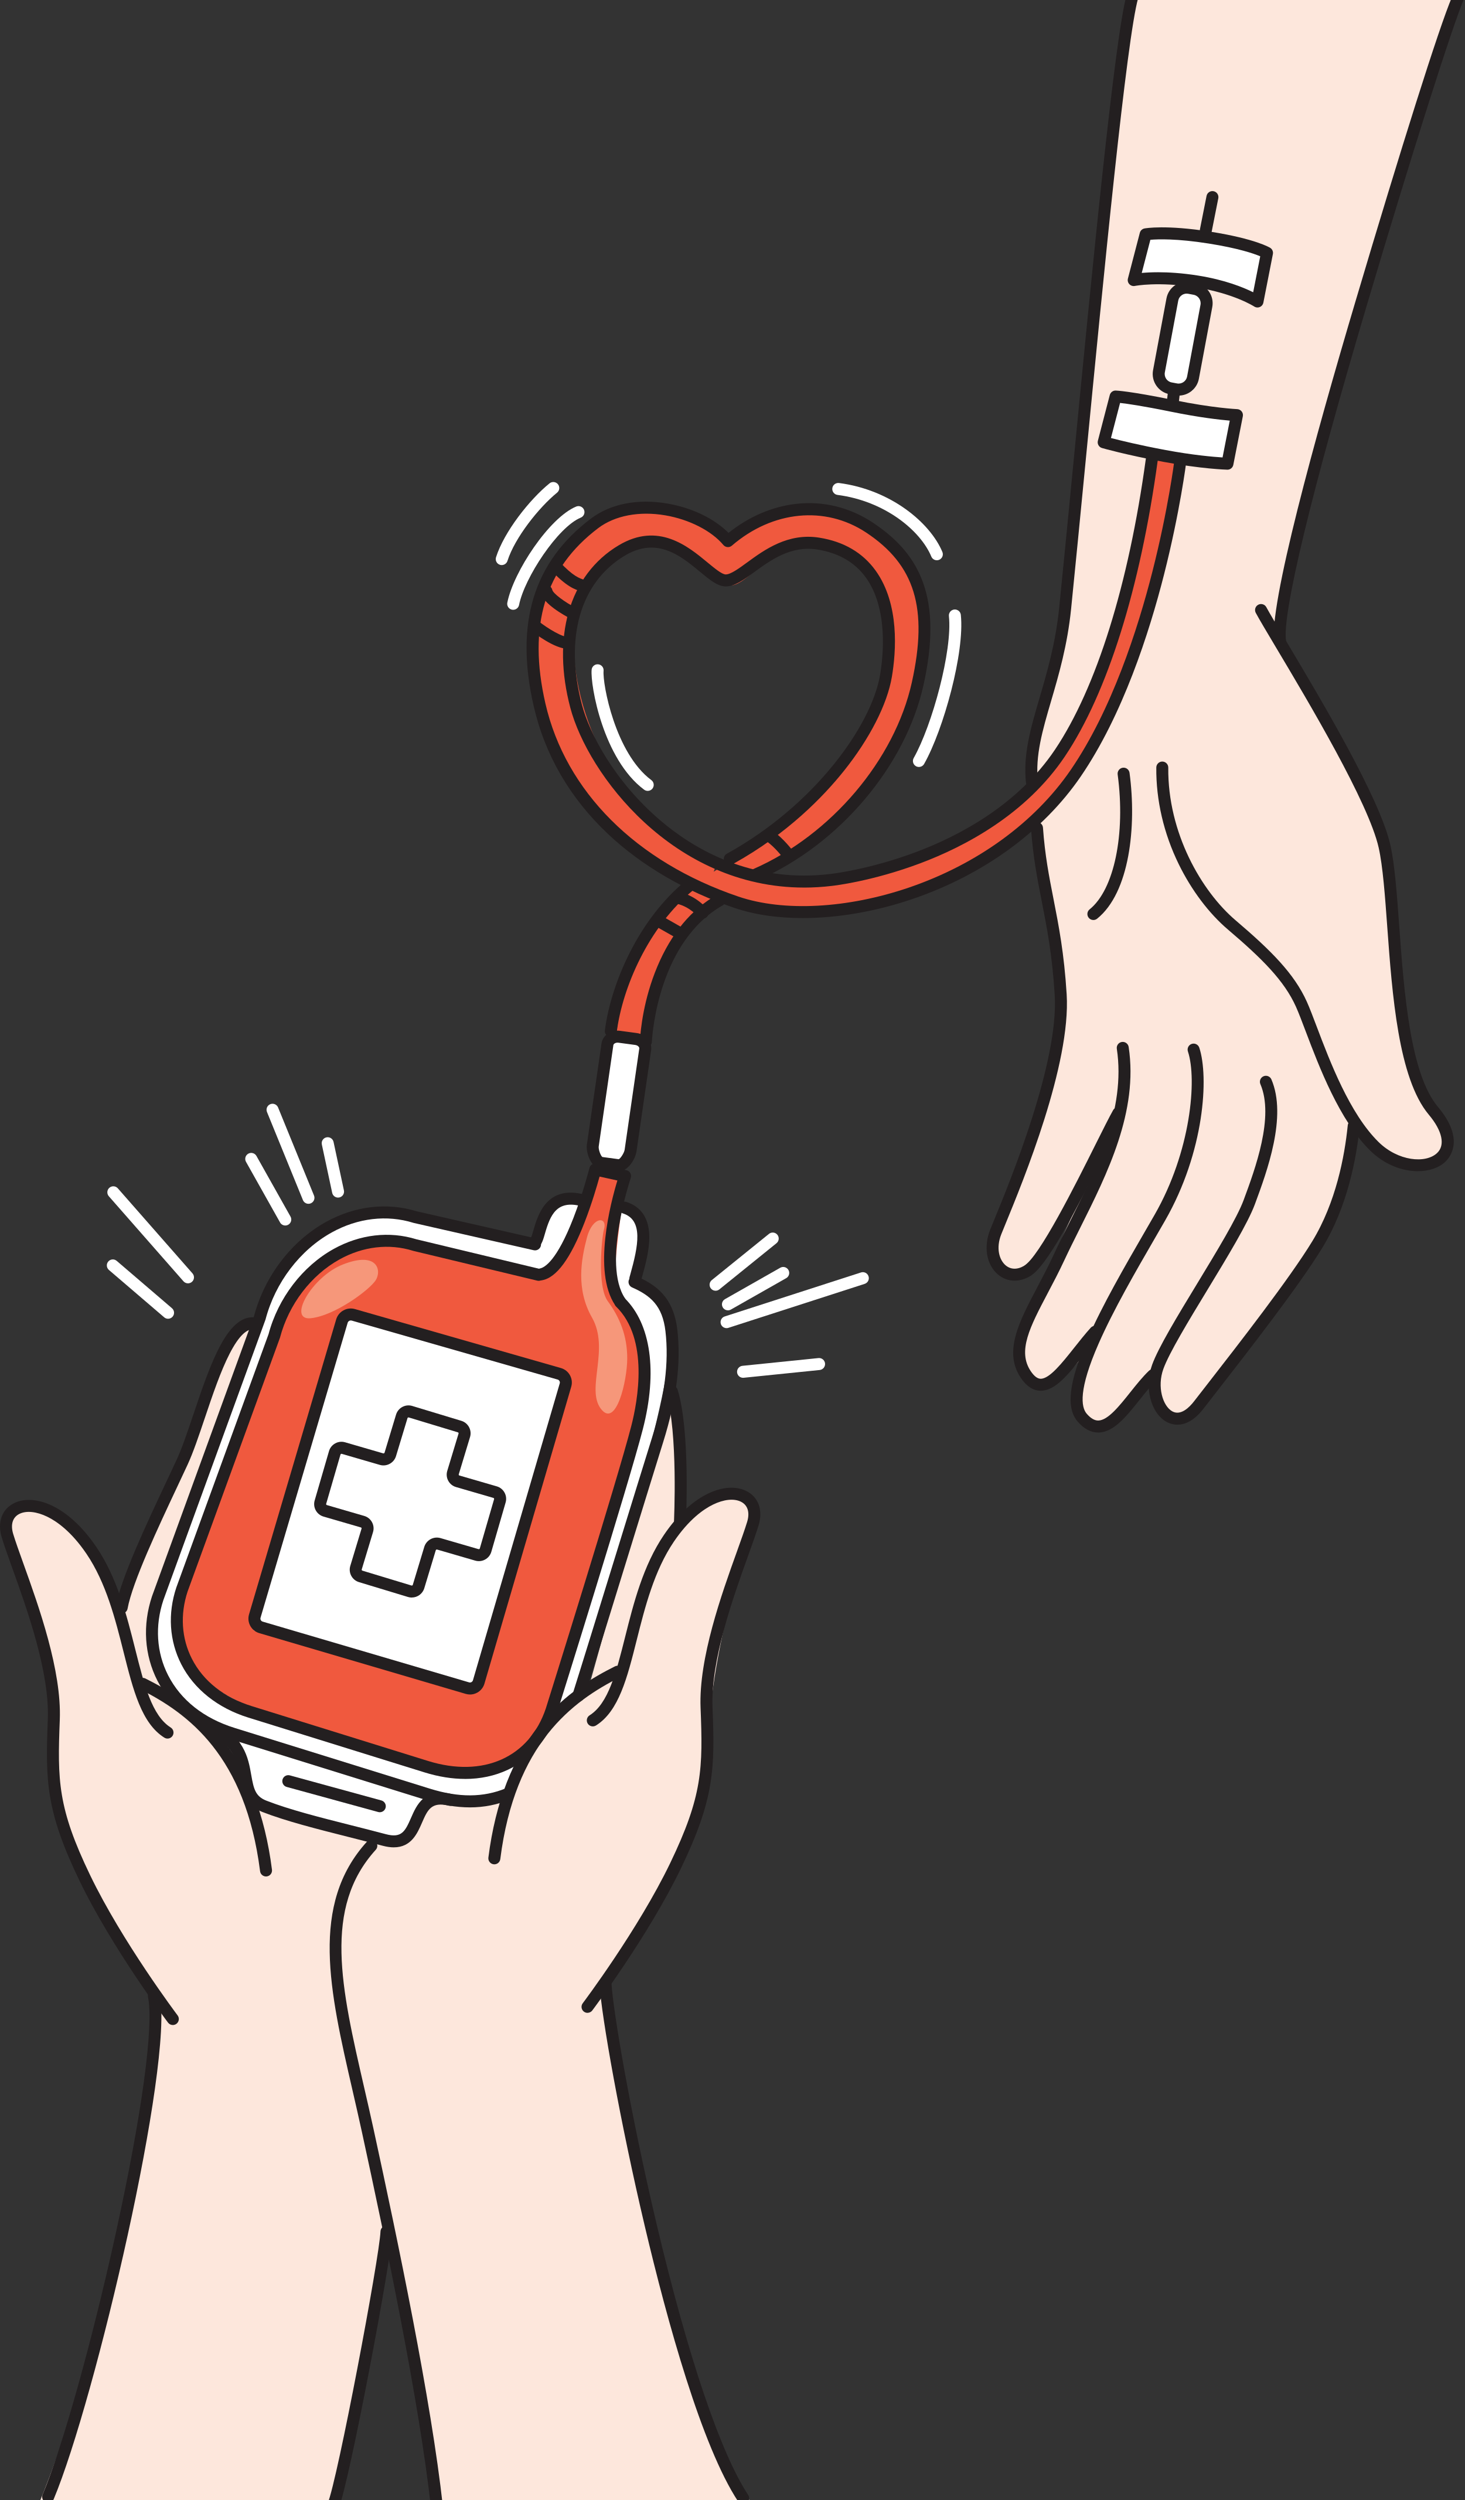 <svg width="293" height="500" viewBox="0 0 293 500" fill="none" xmlns="http://www.w3.org/2000/svg">
<rect x="0" y="0" width="293" height="500" fill="#333333" stroke="none"/>
<g clip-path="url(#clip0_1_268)">
<path d="M39.069 297.675C43.896 283.603 52.923 258.608 56.91 253.146C60.897 247.687 71.183 239.912 84.409 243.064C97.636 246.215 106.453 248.525 106.453 248.525L111.281 240.753C111.281 240.753 120.938 239.284 126.394 243.483C131.853 247.685 126.813 256.717 126.813 256.717C126.813 256.717 132.69 256.717 133.95 266.59C135.209 276.46 120.305 323.093 120.305 323.093L114.427 340.944C114.427 340.944 100.992 356.489 100.573 360.478L87.559 359.428C87.559 359.428 83.368 366.814 81.219 368.096C79.067 369.378 61.674 363.712 57.77 362.891C53.868 362.072 49.462 358.347 48.682 353.756C47.903 349.163 45.596 346.359 44.1 345.758C42.607 345.154 32.461 337.879 30.877 332.287C29.295 326.699 34.238 311.75 39.069 297.675Z" fill="white"/>
<path d="M7.654 501.046C20.706 469.299 32.039 416.647 31.238 400.648C31.238 400.648 11.784 366.836 11.343 359.271C10.9 351.708 12.327 337.697 9.72 328.833C7.114 319.972 -0.806 307.096 2.259 302.382C5.32 297.667 19.915 307.788 24.839 321.256C24.839 321.256 29.361 303.708 31.474 300.978C36.52 294.461 44.764 258.181 51.173 264.618C51.173 264.618 53.876 257.309 49.049 269.473C44.221 281.64 28.077 326.591 31.213 334.046C34.348 341.499 48.015 347.865 48.015 347.865C48.015 347.865 48.572 359.814 50.903 361.093C53.231 362.372 81.585 368.573 81.585 368.573C81.585 368.573 83.795 358.876 88.545 359.061C93.293 359.246 100.928 361.162 103.518 355.146C106.108 349.13 112.829 340.015 117.532 338.223L134.142 278.759C134.142 278.759 137.198 299.925 136.688 303.432C136.176 306.936 145.04 295.858 149.647 299.878C154.257 303.898 148.562 309.147 145.423 322.742C142.287 336.335 141.995 342.488 140.965 352.905C139.931 363.321 129.813 381.498 120.946 397.649C120.946 397.649 135.975 487.636 150.297 500.376L87.545 501.286L77.085 447.14L67.08 501.509C67.08 501.509 22.062 500.456 7.645 501.035L7.654 501.046Z" fill="#FDE7DC"/>
<path d="M225.548 -0.571C225.548 -0.571 216.097 105.57 212.228 122.537C208.362 139.504 205.722 152.321 206.353 158.731C208.045 175.982 212.997 191.678 211.355 206.74C209.17 226.803 194.651 250.422 201.085 254.009C207.522 257.596 223.586 224.49 223.586 224.49C223.586 224.49 200.785 267.486 205.05 274.822C209.316 282.159 217.998 269.416 217.998 269.416C217.998 269.416 211.801 284.141 217.805 285.693C223.809 287.243 229.659 276.871 229.659 276.871C229.659 276.871 233.296 284.53 237.168 283.173C241.039 281.82 258.274 258.567 261.956 252.755C265.634 246.94 270.864 225.628 270.864 225.628C270.864 225.628 276.477 233.767 282.674 232.99C288.871 232.218 291.386 226.596 287.904 223.111C284.418 219.623 280.351 207.029 280.351 201.992C280.351 196.955 278.221 165.282 270.448 153.071C262.675 140.86 255.618 126.024 255.618 126.024C255.618 126.024 264.152 86.549 269.067 69.221C273.98 51.893 290.386 -0.568 290.386 -0.568H225.548V-0.571Z" fill="#FDE7DC"/>
<path d="M58.043 259.926C51.38 272.815 33.313 320.644 35.503 327.501C37.691 334.358 42.026 340.129 64.747 346.299C87.468 352.472 95.137 359.45 105.478 348.568C115.819 337.683 120.991 305.748 120.991 305.748C120.991 305.748 130.566 278.327 129.552 272.6C128.538 266.874 123.509 261.112 123.074 256.157C122.641 251.203 125.336 235.228 125.336 235.228L119.883 233.737C119.883 233.737 113.973 250.014 110.396 253.565C106.817 257.117 98.881 252.868 98.881 252.868C98.881 252.868 67.949 240.765 58.046 259.926H58.043Z" fill="#F0593E"/>
<path d="M123.365 206.139C123.875 200.192 128.969 181.664 138.823 176.564C148.676 171.466 165.493 158.036 170.59 149.878C175.688 141.72 179.934 131.012 176.875 121.492C173.82 111.974 164.983 104.665 154.961 110.273L155.085 102.214C155.085 102.214 169.058 98.17 176.911 107.53C184.764 116.89 187.076 121.974 182.455 138.153C177.837 154.331 168.331 165.56 155.278 172.74C142.226 179.919 135.8 182.467 133.127 192.185C130.455 201.904 129.088 206.979 129.088 206.979C129.088 206.979 122.858 212.083 123.368 206.133L123.365 206.139Z" fill="#F0593E"/>
<path d="M155.914 109.363C153.043 111.724 147.904 118.2 145.465 116.896C143.03 115.589 138.924 107.698 132.57 108.575C126.213 109.452 115.712 110.891 114.773 126.476C113.833 142.059 124.025 165.624 143.443 172.373L141.296 178.375C141.296 178.375 120.289 168.814 113.679 154.568C110.502 147.722 104.682 134.182 107.369 122.33C110.052 110.48 122.728 98.412 132.272 101.299C141.82 104.189 145.994 108.156 145.994 108.156C145.994 108.156 151.808 102.827 155.931 102.647C155.931 102.647 158.788 107.003 155.92 109.361L155.914 109.363Z" fill="#F0593E"/>
<path d="M142.299 177.658C147.319 179.552 158.741 184.355 172.711 181.276C186.678 178.196 208.567 171.182 218.696 149.2C228.825 127.221 236.788 90.591 236.788 90.591L230.123 88.812C230.123 88.812 227.971 112.054 225.51 118.87C223.053 125.685 215.74 147.538 203.439 159.897C191.134 172.257 174.838 174.791 165.166 176.148C155.495 177.501 148.499 174.728 148.499 174.728L142.302 177.664L142.299 177.658Z" fill="#F0593E"/>
<path d="M69.129 262.308L50.762 326.07L95.37 337.509L113.737 275.059L69.129 262.305V262.308Z" fill="white"/>
<path d="M68.578 252.881C62.334 255.333 57.36 264.18 62.202 263.628C67.046 263.077 73.879 257.971 75.13 256.052C76.378 254.136 75.546 250.147 68.578 252.881Z" fill="#F6977A"/>
<path d="M117.387 247.5C116.249 251.845 115.136 257.778 118.398 263.502C121.994 269.815 117.142 277.701 120.162 281.729C123.182 285.757 125.447 276.19 125.447 271.657C125.447 267.125 123.956 263.505 121.556 260.224C119.324 257.177 120.407 247.155 120.782 245.917C121.592 243.224 118.528 243.152 117.39 247.497L117.387 247.5Z" fill="#F6977A"/>
<path d="M119.338 231.175C119.991 225.948 121.551 207.986 121.551 207.986C121.551 207.986 125.996 206.657 128.145 208.639C130.294 210.622 125.279 232.948 125.279 232.948C125.279 232.948 118.875 234.889 119.338 231.178V231.175Z" fill="white"/>
<path d="M235.439 57.55L231.764 76.957L238.548 78.22L241.658 58.105L235.437 57.553L235.439 57.55Z" fill="white"/>
<path d="M229.529 46.222C229.358 45.839 227.371 54.851 227.371 54.851C227.371 54.851 244.703 55.157 251.658 60.23L253.146 49.949C253.146 49.949 249.062 48.033 242.799 46.779C238.963 46.009 234.037 45.044 229.529 46.222Z" fill="white"/>
<path d="M223.541 79.789L221.006 88.796C221.006 88.796 226.748 89.998 233.113 90.762C237.092 91.236 243.548 92.929 245.009 92.703C246.466 92.477 248.436 85.286 246.268 83.265C244.096 81.244 223.544 79.786 223.544 79.786L223.541 79.789Z" fill="white"/>
<path d="M206.387 157.617C205.783 157.617 205.263 157.165 205.196 156.559C204.59 150.901 206.136 145.624 207.927 139.512C209.423 134.406 211.118 128.619 211.84 121.522C212.672 113.328 213.661 103.144 214.706 92.361C218.381 54.484 222.955 7.347 225.333 -1.056C225.51 -1.685 226.171 -2.051 226.81 -1.878C227.447 -1.701 227.821 -1.051 227.642 -0.422C225.322 7.78 220.759 54.804 217.092 92.587C216.045 103.373 215.055 113.557 214.223 121.759C213.482 129.068 211.752 134.968 210.228 140.171C208.506 146.043 207.021 151.116 207.577 156.313C207.646 156.961 207.169 157.543 206.511 157.612C206.469 157.617 206.425 157.617 206.384 157.617H206.387Z" fill="#231F20"/>
<path d="M256.03 129.611C255.454 129.611 254.947 129.195 254.851 128.611C253.647 121.39 263.046 87.379 271.141 60.12C280.19 29.649 287.825 5.409 290.388 -0.571C290.647 -1.18 291.479 -2.181 292.088 -1.922C292.697 -1.66 293.193 -1.18 292.931 -0.571C290.446 5.23 282.317 30.906 273.439 60.804C262.263 98.44 256.347 123.011 257.215 128.216C257.325 128.87 256.882 129.487 256.231 129.595C256.165 129.606 256.099 129.611 256.033 129.611H256.03Z" fill="#231F20"/>
<path d="M283.566 234.227C280.494 234.227 276.942 232.959 274.041 230.111C267.885 224.065 263.821 213.337 261.132 206.241C260.382 204.258 259.732 202.546 259.189 201.333C256.847 196.117 252.422 191.716 245.569 185.883C241.78 182.657 238.294 178.028 235.757 172.847C232.748 166.707 231.194 160.013 231.26 153.493C231.268 152.834 231.803 152.304 232.458 152.304C232.461 152.304 232.467 152.304 232.469 152.304C233.131 152.31 233.663 152.853 233.654 153.515C233.522 166.578 240.32 178.265 247.12 184.055C254.232 190.112 258.845 194.719 261.374 200.349C261.947 201.628 262.609 203.37 263.372 205.389C265.987 212.29 269.938 222.722 275.719 228.399C279.626 232.237 285.107 232.736 287.394 230.618C289.094 229.044 288.479 226.166 285.754 222.918C279.665 215.667 278.439 198.857 277.452 185.353C276.997 179.119 276.568 173.233 275.735 169.525C273.718 160.537 261.666 140.325 255.191 129.468C253.323 126.333 251.848 123.86 251.154 122.567C250.843 121.982 251.06 121.257 251.645 120.943C252.229 120.631 252.953 120.849 253.268 121.434C253.934 122.677 255.398 125.131 257.249 128.238C264.251 139.98 275.972 159.635 278.075 168.998C278.946 172.88 279.362 178.579 279.844 185.177C280.805 198.339 282.001 214.716 287.592 221.374C292.996 227.812 290.055 231.423 289.025 232.377C287.735 233.571 285.776 234.227 283.569 234.227H283.566Z" fill="#231F20"/>
<path d="M235.488 284.924C234.526 284.924 233.766 284.612 233.311 284.362C230.14 282.616 228.814 277.392 230.421 272.95C231.663 269.504 235.441 263.281 239.442 256.695C243.36 250.243 247.411 243.574 248.736 239.981C251.034 233.764 254.884 223.356 252.078 216.817C251.817 216.207 252.098 215.504 252.707 215.242C253.316 214.98 254.018 215.264 254.28 215.871C257.46 223.29 253.407 234.26 250.985 240.814C249.579 244.621 245.468 251.393 241.492 257.941C237.728 264.136 233.84 270.543 232.675 273.763C231.38 277.35 232.553 281.207 234.466 282.261C236.169 283.198 237.91 281.411 238.797 280.265C239.549 279.291 240.448 278.139 241.454 276.846C247.623 268.919 257.95 255.655 262.48 248.203C267.173 240.478 268.917 231.349 269.551 225.052C269.617 224.393 270.204 223.913 270.862 223.979C271.521 224.046 272 224.636 271.934 225.292C271.273 231.834 269.454 241.338 264.525 249.446C259.926 257.017 249.543 270.35 243.341 278.315C242.338 279.606 241.44 280.755 240.69 281.729C238.742 284.248 236.899 284.921 235.488 284.921V284.924Z" fill="#231F20"/>
<path d="M219.622 286.49C218.164 286.49 216.789 285.754 215.533 284.304C213.144 281.546 213.775 276.294 217.517 267.775C220.534 260.902 224.981 253.218 228.905 246.435C229.608 245.22 230.288 244.045 230.93 242.926C238.161 230.318 239.442 215.871 237.585 210.288C237.375 209.659 237.714 208.981 238.342 208.771C238.971 208.562 239.649 208.901 239.858 209.53C241.778 215.308 240.93 230.298 233.008 244.117C232.366 245.239 231.683 246.416 230.977 247.635C227.084 254.362 222.672 261.985 219.71 268.737C215.682 277.913 216.2 281.411 217.343 282.732C218.148 283.661 218.914 284.102 219.661 284.091C221.587 284.053 223.854 281.202 226.05 278.448C227.255 276.934 228.503 275.371 229.79 274.141C230.269 273.683 231.027 273.7 231.484 274.18C231.942 274.659 231.925 275.418 231.446 275.875C230.275 276.995 229.081 278.494 227.927 279.945C225.271 283.278 222.76 286.429 219.713 286.493C219.683 286.493 219.655 286.493 219.625 286.493L219.622 286.49Z" fill="#231F20"/>
<path d="M208.155 278.133C208.105 278.133 208.058 278.133 208.006 278.133C206.576 278.078 205.286 277.221 204.179 275.583C200.646 270.364 203.793 264.389 207.438 257.472C208.507 255.443 209.615 253.342 210.665 251.081C211.646 248.975 212.718 246.83 213.856 244.561C219.171 233.938 225.197 221.901 223.365 209.748C223.265 209.091 223.715 208.482 224.37 208.383C225.026 208.284 225.635 208.736 225.734 209.389C227.682 222.292 221.474 234.693 215.999 245.633C214.87 247.889 213.806 250.02 212.839 252.093C211.761 254.406 210.643 256.532 209.557 258.589C206.005 265.335 203.437 270.207 206.162 274.238C206.818 275.208 207.469 275.713 208.094 275.737C208.113 275.737 208.13 275.737 208.149 275.737C209.921 275.737 212.415 272.592 214.826 269.551C215.889 268.211 216.986 266.824 218.135 265.545C218.578 265.051 219.336 265.013 219.827 265.454C220.32 265.898 220.361 266.653 219.918 267.147C218.818 268.371 217.741 269.727 216.702 271.039C213.688 274.841 211.078 278.133 208.149 278.133H208.155Z" fill="#231F20"/>
<path d="M202.912 256.118C201.689 256.118 200.526 255.694 199.545 254.847C197.294 252.906 196.685 249.331 198.03 245.948C198.234 245.432 198.52 244.737 198.87 243.885C202.061 236.116 211.774 212.466 210.942 198.99C210.446 190.936 209.379 185.508 208.349 180.256C207.451 175.676 206.602 171.353 206.202 165.685C206.155 165.023 206.654 164.449 207.313 164.405C207.971 164.356 208.547 164.857 208.594 165.516C208.983 171.036 209.817 175.29 210.702 179.795C211.746 185.124 212.826 190.633 213.333 198.844C214.199 212.871 204.673 236.066 201.085 244.801C200.741 245.642 200.457 246.328 200.256 246.838C199.14 249.65 199.879 251.977 201.107 253.036C202.124 253.913 203.439 253.954 204.811 253.157C207.867 251.376 215.163 236.778 219.081 228.934C220.633 225.83 221.859 223.378 222.633 222.008C222.961 221.432 223.691 221.231 224.267 221.556C224.843 221.884 225.044 222.615 224.716 223.191C223.972 224.503 222.699 227.054 221.222 230.004C215.144 242.168 209.407 253.251 206.015 255.225C204.99 255.823 203.929 256.118 202.91 256.118H202.912Z" fill="#231F20"/>
<path d="M218.675 183.994C218.325 183.994 217.975 183.84 217.741 183.545C217.327 183.029 217.407 182.274 217.925 181.86C222.83 177.92 225.133 166.829 223.532 154.885C223.444 154.229 223.904 153.625 224.56 153.537C225.216 153.449 225.819 153.909 225.908 154.565C227.352 165.329 225.908 178.521 219.427 183.729C219.206 183.906 218.942 183.994 218.677 183.994H218.675Z" fill="#231F20"/>
<path d="M34.564 404.983C34.2 404.983 33.842 404.817 33.608 404.506C33.495 404.357 22.374 389.571 15.877 376.08C9.151 362.116 9.079 356.111 9.564 343.862C9.936 334.435 5.431 321.885 2.449 313.578C1.581 311.163 0.835 309.076 0.347 307.471C-0.582 304.414 0.396 301.77 2.896 300.576C6.673 298.77 13.405 300.755 19.263 309.376C23.457 315.552 25.358 323.112 27.036 329.781C28.835 336.939 30.39 343.12 34.142 345.483C34.702 345.836 34.87 346.575 34.52 347.137C34.167 347.697 33.429 347.868 32.867 347.512C28.301 344.639 26.637 338.025 24.71 330.366C23.082 323.89 21.236 316.55 17.279 310.725C14.276 306.302 11.374 304.265 9.467 303.336C7.332 302.294 5.312 302.076 3.926 302.74C2.532 303.407 2.064 304.877 2.639 306.777C3.108 308.323 3.849 310.383 4.703 312.768C7.748 321.248 12.35 334.066 11.958 343.955C11.479 356.097 11.542 361.562 18.037 375.038C24.432 388.314 35.413 402.915 35.523 403.061C35.922 403.59 35.818 404.34 35.289 404.74C35.074 404.903 34.818 404.983 34.567 404.983H34.564Z" fill="#231F20"/>
<path d="M24.336 322.693C24.264 322.693 24.192 322.687 24.121 322.674C23.47 322.555 23.038 321.932 23.156 321.281C24.176 315.668 29.271 304.835 33.365 296.134C34.071 294.632 34.74 293.214 35.335 291.927C36.407 289.614 37.518 286.316 38.694 282.82C42.108 272.68 45.641 262.195 51.507 263.562C52.152 263.714 52.554 264.356 52.403 265.002C52.254 265.647 51.609 266.047 50.964 265.898C49.452 265.545 47.762 267.152 45.947 270.678C44.122 274.216 42.516 278.98 40.965 283.587C39.766 287.143 38.636 290.504 37.509 292.936C36.909 294.229 36.242 295.652 35.534 297.157C31.712 305.282 26.479 316.407 25.515 321.711C25.41 322.29 24.906 322.696 24.338 322.696L24.336 322.693Z" fill="#231F20"/>
<path d="M53.204 375.275C52.609 375.275 52.093 374.831 52.016 374.228C49.093 351.162 37.649 342.659 28.008 337.829C27.416 337.531 27.176 336.812 27.474 336.219C27.768 335.626 28.49 335.386 29.083 335.684C33.411 337.854 39.008 341.102 43.882 347.029C49.454 353.806 52.992 362.855 54.394 373.924C54.477 374.58 54.014 375.182 53.355 375.264C53.303 375.27 53.254 375.275 53.204 375.275Z" fill="#231F20"/>
<path d="M9.632 500.558C9.478 500.558 9.321 500.528 9.169 500.465C8.558 500.208 8.271 499.505 8.527 498.896C12.498 489.398 18.384 468.373 23.17 446.573C28.383 422.834 30.789 405.187 29.601 399.361C29.469 398.713 29.888 398.079 30.535 397.947C31.185 397.811 31.816 398.233 31.949 398.881C34.757 412.669 19.1 479.817 10.735 499.82C10.542 500.28 10.098 500.556 9.63 500.556L9.632 500.558Z" fill="#231F20"/>
<path d="M117.505 402.551C117.255 402.551 117.001 402.471 116.783 402.308C116.254 401.908 116.15 401.156 116.549 400.629C116.66 400.483 127.64 385.882 134.035 372.609C140.527 359.127 140.591 353.663 140.114 341.526C139.723 331.634 144.324 318.816 147.369 310.336C148.223 307.951 148.964 305.891 149.433 304.345C150.009 302.445 149.537 300.975 148.143 300.308C146.757 299.644 144.735 299.862 142.599 300.904C140.695 301.833 137.791 303.87 134.788 308.293C130.834 314.116 128.987 321.455 127.359 327.928C125.433 335.587 123.771 342.202 119.2 345.077C118.641 345.43 117.899 345.262 117.547 344.7C117.194 344.14 117.362 343.401 117.924 343.045C121.68 340.682 123.234 334.498 125.033 327.341C126.709 320.675 128.61 313.118 132.804 306.942C138.662 298.318 145.396 296.335 149.174 298.141C151.673 299.335 152.651 301.979 151.723 305.037C151.235 306.641 150.488 308.726 149.62 311.141C146.639 319.448 142.131 332.001 142.503 341.424C142.985 353.671 142.916 359.673 136.19 373.643C129.69 387.136 118.569 401.919 118.459 402.068C118.225 402.38 117.864 402.545 117.503 402.545L117.505 402.551Z" fill="#231F20"/>
<path d="M98.868 372.846C98.818 372.846 98.766 372.844 98.716 372.835C98.061 372.753 97.595 372.151 97.677 371.495C99.08 360.426 102.615 351.377 108.189 344.603C113.067 338.675 118.66 335.425 122.989 333.258C123.581 332.96 124.301 333.2 124.598 333.793C124.893 334.385 124.653 335.105 124.064 335.403C114.422 340.23 102.979 348.73 100.058 371.799C99.981 372.405 99.466 372.846 98.871 372.846H98.868Z" fill="#231F20"/>
<path d="M87.385 502.618C86.781 502.618 86.263 502.163 86.194 501.551C83.861 480.352 77.187 448.464 72.37 426.322C71.759 423.51 71.119 420.731 70.502 418.045C65.917 398.115 61.958 380.9 73.382 368.325C73.828 367.834 74.586 367.798 75.073 368.245C75.564 368.691 75.6 369.45 75.153 369.938C64.572 381.583 68.218 397.436 72.836 417.505C73.456 420.199 74.095 422.983 74.712 425.809C79.54 448.003 86.233 479.974 88.578 501.283C88.649 501.942 88.175 502.535 87.517 502.607C87.473 502.612 87.429 502.615 87.385 502.615V502.618Z" fill="#231F20"/>
<path d="M148.634 500.823C148.246 500.823 147.863 500.633 147.634 500.285C140.343 489.227 133.46 464.259 128.969 445.26C124.072 424.541 120.267 403.138 119.914 396.888C119.876 396.226 120.383 395.661 121.044 395.622C121.702 395.584 122.27 396.091 122.309 396.753C122.609 402.068 125.984 422.206 131.302 444.709C137.588 471.298 144.099 490.564 149.634 498.965C149.998 499.516 149.847 500.261 149.293 500.627C149.089 500.762 148.86 500.826 148.634 500.826V500.823Z" fill="#231F20"/>
<path d="M66.653 502.276C66.499 502.276 66.345 502.246 66.193 502.182C65.582 501.929 65.292 501.226 65.549 500.613C67.508 495.907 75.895 451.417 76.099 446.261C76.127 445.599 76.686 445.089 77.344 445.111C78.006 445.136 78.521 445.696 78.493 446.357C78.273 451.836 69.855 496.5 67.758 501.537C67.566 501.997 67.122 502.276 66.651 502.276H66.653Z" fill="#231F20"/>
<path d="M78.767 369.453C78.106 369.453 77.364 369.353 76.527 369.13C74.267 368.529 71.947 367.942 69.707 367.376C63.256 365.744 57.161 364.203 52.416 362.353C48.862 360.969 48.371 358.154 47.898 355.436C47.327 352.169 46.74 348.788 41.072 346.161C40.472 345.883 40.21 345.168 40.488 344.567C40.767 343.966 41.48 343.704 42.078 343.983C48.884 347.137 49.645 351.51 50.256 355.022C50.739 357.782 51.091 359.262 53.285 360.117C57.889 361.915 63.912 363.437 70.291 365.05C72.54 365.617 74.865 366.207 77.138 366.811C80.271 367.644 80.99 366.351 82.195 363.58C83.324 360.988 84.87 357.437 90.376 358.802C91.017 358.962 91.409 359.613 91.252 360.255C91.092 360.897 90.442 361.289 89.8 361.129C86.259 360.252 85.518 361.956 84.394 364.537C83.468 366.662 82.255 369.45 78.761 369.45L78.767 369.453Z" fill="#231F20"/>
<path d="M93.021 355.766C90.431 355.766 87.706 355.331 84.903 354.459L49.65 343.495C43.561 341.598 38.805 337.818 36.259 332.844C33.867 328.174 33.514 322.718 35.267 317.479C35.27 317.468 35.275 317.457 35.278 317.449L53.709 266.818C55.63 259.6 60.507 253.226 66.759 249.763C72.008 246.855 77.872 246.174 83.269 247.842L108.016 253.786C108.658 253.94 109.055 254.588 108.901 255.233C108.746 255.878 108.099 256.273 107.457 256.118L82.672 250.166C82.647 250.16 82.622 250.152 82.594 250.144C77.814 248.655 72.603 249.267 67.916 251.861C62.207 255.024 57.754 260.863 56.007 267.486C55.999 267.521 55.988 267.554 55.974 267.59L37.529 318.257C35.992 322.875 36.295 327.666 38.386 331.755C40.668 336.213 44.809 339.483 50.356 341.209L85.609 352.174C96.636 355.606 105.886 351.476 109.171 341.656C109.457 340.74 123.463 296.046 126.257 285.189C127.549 280.168 129.839 267.794 123.243 261.321C122.769 260.858 122.763 260.097 123.226 259.625C123.689 259.154 124.45 259.145 124.921 259.609C130.192 264.784 131.526 274.326 128.577 285.787C125.753 296.76 111.595 341.931 111.452 342.386C111.452 342.395 111.447 342.4 111.447 342.408C109.664 347.746 106.253 351.73 101.579 353.933C98.981 355.157 96.091 355.772 93.013 355.772L93.021 355.766Z" fill="#231F20"/>
<path d="M75.962 362.43C75.858 362.43 75.75 362.416 75.645 362.386L57.344 357.371C56.705 357.197 56.33 356.536 56.503 355.899C56.677 355.259 57.336 354.884 57.975 355.058L76.276 360.073C76.916 360.247 77.29 360.908 77.117 361.545C76.971 362.077 76.489 362.427 75.962 362.427V362.43Z" fill="#231F20"/>
<path d="M135.986 305.756C135.967 305.756 135.948 305.756 135.926 305.756C135.264 305.723 134.755 305.161 134.788 304.499C134.796 304.317 135.642 286.383 133.234 278.635C133.038 278.004 133.391 277.331 134.022 277.135C134.653 276.937 135.325 277.293 135.521 277.924C138.056 286.079 137.218 303.865 137.182 304.62C137.152 305.263 136.62 305.759 135.986 305.759V305.756Z" fill="#231F20"/>
<path d="M93.995 338.882C93.709 338.882 93.419 338.841 93.136 338.758L51.856 326.611C51.079 326.382 50.437 325.863 50.052 325.152C49.666 324.441 49.58 323.625 49.809 322.85L67.237 263.866C67.709 262.267 69.392 261.34 70.993 261.803L112.181 273.595C112.961 273.819 113.606 274.334 113.994 275.043C114.383 275.751 114.474 276.567 114.245 277.345L96.889 336.71C96.663 337.487 96.145 338.13 95.436 338.516C94.987 338.761 94.491 338.888 93.993 338.888L93.995 338.882ZM70.155 264.078C69.877 264.078 69.618 264.26 69.535 264.541L52.107 323.528C52.06 323.691 52.077 323.859 52.157 324.005C52.237 324.151 52.372 324.259 52.534 324.308L93.814 336.456C93.976 336.503 94.144 336.486 94.29 336.406C94.436 336.326 94.544 336.194 94.591 336.031L111.947 276.667C111.994 276.507 111.975 276.339 111.898 276.192C111.818 276.046 111.685 275.942 111.523 275.895L70.337 264.103C70.279 264.086 70.219 264.078 70.161 264.078H70.155Z" fill="#231F20"/>
<path d="M124.018 261.547C123.632 261.547 123.255 261.362 123.023 261.018C118.482 254.271 122.169 240.389 123.478 236.088L119.912 235.305C119.427 237.078 118.377 240.69 116.931 244.418C114.098 251.721 111.31 255.523 108.406 256.041C107.752 256.157 107.132 255.724 107.017 255.071C106.901 254.42 107.334 253.797 107.987 253.678C108.885 253.519 111.335 252.212 114.691 243.566C116.625 238.578 117.876 233.64 117.887 233.591C118.044 232.962 118.675 232.573 119.306 232.711L125.274 234.023C125.608 234.098 125.894 234.31 126.062 234.605C126.23 234.903 126.264 235.259 126.153 235.581C126.095 235.752 120.375 252.785 125.013 259.672C125.382 260.221 125.236 260.965 124.687 261.338C124.481 261.475 124.249 261.542 124.018 261.542V261.547Z" fill="#231F20"/>
<path d="M106.794 249.689C106.171 249.689 105.645 249.206 105.601 248.575C105.565 248.084 105.832 247.64 106.24 247.425C106.37 247.136 106.549 246.516 106.684 246.044C107.535 243.072 109.31 236.888 116.923 238.914C117.562 239.085 117.943 239.741 117.774 240.381C117.604 241.021 116.948 241.404 116.309 241.233C111.368 239.918 110.073 242.934 108.99 246.706C108.527 248.319 108.163 249.592 106.885 249.683C106.855 249.683 106.827 249.686 106.797 249.686L106.794 249.689Z" fill="#231F20"/>
<path d="M127.065 256.934C126.958 256.934 126.85 256.921 126.743 256.89C126.106 256.714 125.731 256.052 125.908 255.415L126.057 254.886C127.646 249.195 128.729 243.976 124.555 242.661C123.924 242.463 123.574 241.79 123.772 241.159C123.971 240.527 124.643 240.177 125.274 240.376C127.335 241.024 129.801 242.747 129.859 247.265C129.895 250.056 129.046 253.094 128.366 255.534L128.22 256.06C128.074 256.59 127.591 256.94 127.065 256.94V256.934Z" fill="#231F20"/>
<path d="M93.969 361.457C91.252 361.457 88.378 360.972 85.254 359.998L46.242 347.865C39.535 345.777 34.297 341.614 31.495 336.142C28.863 331.002 28.478 325 30.404 319.235C30.406 319.224 30.412 319.213 30.415 319.205L50.813 263.174C52.929 255.217 58.303 248.192 65.197 244.373C70.975 241.172 77.425 240.422 83.366 242.256L107.272 247.693C107.917 247.839 108.322 248.481 108.176 249.129C108.03 249.774 107.388 250.18 106.74 250.033L82.79 244.586C82.76 244.58 82.73 244.572 82.699 244.561C77.376 242.904 71.573 243.585 66.357 246.471C60.008 249.987 55.059 256.479 53.117 263.841C53.108 263.874 53.097 263.91 53.084 263.946L32.671 320.013C30.957 325.155 31.296 330.495 33.627 335.05C36.168 340.015 40.775 343.655 46.953 345.576L85.964 357.71C91.803 359.527 96.642 359.502 101.194 357.636C101.805 357.385 102.505 357.677 102.756 358.289C103.007 358.901 102.715 359.601 102.103 359.852C99.494 360.922 96.818 361.46 93.969 361.46V361.457Z" fill="#231F20"/>
<path d="M115.68 340.316C115.559 340.316 115.438 340.296 115.319 340.258C114.688 340.059 114.338 339.384 114.539 338.752C116.121 333.757 119.89 321.532 123.539 309.712C126.316 300.705 128.942 292.197 130.378 287.601C132.926 279.446 133.814 272.454 133.089 266.228C132.496 261.122 130.096 259.093 126.418 257.472C125.812 257.204 125.539 256.496 125.804 255.892C126.071 255.286 126.776 255.013 127.382 255.277C131.13 256.929 134.701 259.363 135.467 265.953C136.23 272.517 135.313 279.834 132.662 288.318C131.226 292.911 128.603 301.416 125.826 310.421C122.177 322.246 118.405 334.473 116.821 339.478C116.658 339.988 116.187 340.316 115.68 340.316Z" fill="#231F20"/>
<path d="M82.357 319.495C82.109 319.495 81.858 319.459 81.608 319.384L71.79 316.407C71.123 316.203 70.578 315.756 70.252 315.144C69.925 314.529 69.856 313.826 70.057 313.162L72.311 305.709C72.33 305.646 72.314 305.596 72.297 305.563C72.272 305.516 72.234 305.486 72.181 305.472L64.706 303.3C64.039 303.107 63.488 302.663 63.152 302.054C62.818 301.444 62.741 300.741 62.934 300.074L65.797 290.218C65.99 289.55 66.433 288.999 67.042 288.663C67.651 288.326 68.354 288.249 69.021 288.445L76.642 290.659C76.755 290.692 76.879 290.626 76.912 290.513L79.21 282.911C79.626 281.538 81.081 280.761 82.451 281.177L92.271 284.152C93.641 284.568 94.421 286.021 94.007 287.394L91.751 294.852C91.734 294.905 91.739 294.951 91.764 294.996C91.781 295.026 91.814 295.067 91.877 295.084L99.353 297.256C100.02 297.449 100.571 297.893 100.907 298.503C101.24 299.112 101.32 299.815 101.124 300.482L98.267 310.336C98.074 311.003 97.631 311.557 97.022 311.891C96.413 312.224 95.71 312.304 95.043 312.109L87.424 309.895C87.309 309.862 87.188 309.928 87.152 310.044L84.854 317.639C84.512 318.761 83.476 319.486 82.36 319.486L82.357 319.495ZM68.293 290.744C68.252 290.744 68.219 290.755 68.194 290.769C68.161 290.788 68.117 290.824 68.098 290.89L65.235 300.75C65.216 300.816 65.235 300.871 65.251 300.904C65.271 300.937 65.306 300.981 65.373 301L72.851 303.173C73.52 303.369 74.072 303.815 74.402 304.425C74.733 305.034 74.805 305.74 74.603 306.407L72.349 313.862C72.327 313.928 72.347 313.983 72.363 314.016C72.382 314.05 72.418 314.096 72.487 314.116L82.305 317.091C82.412 317.124 82.525 317.06 82.558 316.953L84.856 309.357C85.272 307.992 86.722 307.207 88.091 307.601L95.71 309.815C95.776 309.834 95.831 309.815 95.864 309.795C95.897 309.776 95.942 309.74 95.961 309.674L98.818 299.82C98.838 299.754 98.818 299.699 98.802 299.663C98.782 299.63 98.746 299.586 98.68 299.567L91.205 297.394C90.535 297.201 89.984 296.755 89.651 296.142C89.32 295.53 89.249 294.827 89.452 294.16L91.709 286.705C91.742 286.598 91.682 286.485 91.574 286.451L81.754 283.477C81.646 283.444 81.533 283.504 81.5 283.612L79.202 291.21C78.789 292.575 77.337 293.363 75.97 292.966L68.349 290.752C68.329 290.747 68.31 290.744 68.291 290.744H68.293Z" fill="#231F20"/>
<path d="M160.804 177.504C134.58 177.504 117.565 154.797 114.063 141.544C112.239 134.651 112.118 128.043 113.713 122.432C115.369 116.601 118.841 111.972 123.754 109.047C131.659 104.338 137.592 109.248 141.515 112.496C142.921 113.659 144.373 114.861 145.125 114.881C146.101 114.903 147.718 113.731 149.424 112.485C152.865 109.97 157.58 106.527 163.854 107.528C168.756 108.308 172.55 110.53 175.132 114.125C179.94 120.822 179.226 130.303 178.375 135.357C177.449 140.849 173.944 147.717 168.759 154.199C164.634 159.352 157.483 166.727 146.778 172.69C152.295 174.648 158.778 175.673 166.166 174.777C166.257 174.766 173.919 173.898 183.255 170.385C191.808 167.168 203.563 161.003 211.002 149.912C219.28 137.568 225.727 116.929 229.163 91.793C229.216 91.415 229.254 91.123 229.285 90.927C229.453 89.778 230.095 89.579 230.604 89.612C231.161 89.648 231.726 90.086 231.729 90.853C231.729 90.993 231.704 91.129 231.66 91.253C231.632 91.448 231.585 91.776 231.541 92.118C228.058 117.61 221.473 138.608 212.994 151.249C205.191 162.886 192.943 169.313 184.04 172.654C174.435 176.261 166.766 177.126 166.444 177.162C164.521 177.397 162.641 177.507 160.806 177.507L160.804 177.504ZM130.268 109.515C128.639 109.515 126.884 109.973 124.98 111.109C116.061 116.422 112.845 127.571 116.38 140.935C117.912 146.727 122.919 156.247 131.998 164.017C135.258 166.807 139.534 169.762 144.764 171.918C144.709 171.45 144.938 170.973 145.376 170.733C163.005 160.998 174.319 145.037 176.016 134.963C176.653 131.189 177.65 121.74 173.189 115.528C170.993 112.471 167.725 110.577 163.479 109.899C158.189 109.055 154.113 112.033 150.837 114.423C148.616 116.044 146.858 117.321 145.064 117.276C143.486 117.235 141.943 115.959 139.989 114.343C137.302 112.121 134.153 109.513 130.268 109.513V109.515Z" fill="#231F20"/>
<path d="M122.165 207.423C122.113 207.423 122.063 207.421 122.011 207.412C121.355 207.327 120.89 206.726 120.975 206.07C122.168 196.776 127.643 183.908 137.182 176.111C137.695 175.692 138.45 175.77 138.869 176.282C139.288 176.795 139.21 177.551 138.698 177.97C129.668 185.348 124.483 197.553 123.35 206.376C123.273 206.979 122.758 207.421 122.163 207.421L122.165 207.423Z" fill="#231F20"/>
<path d="M129.175 209.502C129.153 209.502 129.128 209.502 129.106 209.502C128.445 209.464 127.941 208.899 127.976 208.237C128.109 205.924 128.712 199.833 131.473 193.285C134.256 186.68 138.268 181.855 143.399 178.949C143.974 178.623 144.705 178.825 145.033 179.401C145.358 179.977 145.157 180.708 144.581 181.036C131.87 188.237 130.487 206.335 130.371 208.375C130.335 209.012 129.806 209.505 129.175 209.505V209.502Z" fill="#231F20"/>
<path d="M160.554 183.605C155.553 183.605 150.902 182.935 146.915 181.582C137.067 178.237 128.313 173.12 121.598 166.785C113.987 159.605 108.992 151.009 106.743 141.232C102.938 124.679 106.685 112.405 118.2 103.701C122.105 100.75 127.525 99.686 133.465 100.701C138.373 101.539 142.848 103.701 145.702 106.571C149.794 103.303 154.459 101.302 159.265 100.764C164.651 100.163 169.931 101.454 174.535 104.497C179.721 107.927 182.934 111.781 184.648 116.626C186.538 121.971 186.557 128.632 184.706 136.986C181.118 153.184 167.873 168.841 151.745 175.946C151.139 176.214 150.431 175.938 150.166 175.331C149.899 174.725 150.174 174.016 150.781 173.752C166.244 166.939 178.938 151.954 182.369 136.465C185.651 121.649 183 112.967 173.218 106.496C165.037 101.084 154.5 102.118 146.375 109.126C146.132 109.336 145.815 109.438 145.496 109.413C145.176 109.388 144.881 109.234 144.674 108.989C142.297 106.152 137.849 103.88 133.066 103.064C127.861 102.173 122.973 103.102 119.65 105.614C108.969 113.687 105.511 125.161 109.082 140.695C113.125 158.276 127.194 172.351 147.689 179.31C156.727 182.378 169.462 181.706 181.76 177.512C195.441 172.844 206.939 164.485 214.142 153.975C222.367 141.971 227.564 125.795 230.476 114.34C233.645 101.881 234.868 92.154 234.879 92.058C234.959 91.401 235.56 90.933 236.216 91.015C236.872 91.095 237.337 91.696 237.257 92.353C237.246 92.452 236.006 102.303 232.807 114.9C229.845 126.554 224.547 143.03 216.118 155.332C208.626 166.266 196.697 174.948 182.532 179.781C175.103 182.315 167.495 183.605 160.557 183.605H160.554Z" fill="#231F20"/>
<path d="M235.728 79.11C235.477 79.11 235.227 79.088 234.97 79.041L233.899 78.84C231.669 78.424 230.195 76.268 230.611 74.037L233.292 59.684C233.493 58.603 234.105 57.666 235.012 57.046C235.918 56.425 237.012 56.194 238.092 56.395L239.167 56.596C241.396 57.013 242.873 59.169 242.457 61.399L239.776 75.752C239.404 77.729 237.671 79.113 235.731 79.113L235.728 79.11ZM237.332 58.722C236.987 58.722 236.654 58.824 236.365 59.022C235.987 59.282 235.731 59.673 235.648 60.125L232.967 74.478C232.794 75.41 233.408 76.309 234.339 76.483L235.414 76.684C236.343 76.858 237.244 76.24 237.42 75.308L240.098 60.958C240.272 60.026 239.655 59.127 238.726 58.953L237.651 58.752C237.547 58.733 237.439 58.722 237.332 58.722Z" fill="#231F20"/>
<path d="M123.775 234.233C123.678 234.233 123.582 234.227 123.483 234.214L120.118 233.761C119.675 233.703 119.022 233.466 118.429 232.683C117.688 231.705 117.217 230.02 117.374 228.926L120.303 208.672C120.537 207.04 122.196 205.91 123.998 206.15L127.362 206.602C128.291 206.726 129.131 207.203 129.663 207.909C130.134 208.532 130.333 209.284 130.228 210.029L127.299 230.282C127.092 231.691 125.684 234.23 123.775 234.23V234.233ZM120.482 231.39L123.75 231.829C124.128 231.674 124.838 230.541 124.927 229.94L127.856 209.69C127.872 209.582 127.836 209.469 127.751 209.356C127.602 209.16 127.338 209.02 127.043 208.981L123.681 208.529C123.155 208.46 122.714 208.73 122.673 209.017L119.744 229.27C119.661 229.838 120.124 231.156 120.479 231.39H120.482Z" fill="#231F20"/>
<path d="M245.485 93.932C245.485 93.932 245.466 93.932 245.455 93.932C245.248 93.927 240.308 93.783 232.697 92.366C225.125 90.954 220.59 89.656 220.402 89.601C219.78 89.422 219.413 88.776 219.576 88.148L221.956 79.003C222.097 78.462 222.596 78.087 223.147 78.107C223.254 78.109 225.888 78.198 234.653 79.99C242.641 81.622 247.392 81.82 247.439 81.823C247.789 81.837 248.114 82.002 248.331 82.278C248.549 82.554 248.635 82.909 248.566 83.251L246.662 92.967C246.551 93.53 246.055 93.935 245.485 93.935V93.932ZM222.191 87.599C223.982 88.068 227.831 89.019 233.135 90.006C238.605 91.026 242.708 91.371 244.51 91.484L245.953 84.12C243.959 83.952 239.892 83.502 234.171 82.333C228.44 81.162 225.392 80.737 224.017 80.582L222.191 87.596V87.599Z" fill="#231F20"/>
<path d="M251.496 61.493C251.265 61.493 251.033 61.427 250.835 61.295C250.796 61.27 246.77 58.678 239.218 57.479C231.618 56.271 227.03 57.173 226.984 57.184C226.581 57.267 226.157 57.134 225.873 56.834C225.589 56.533 225.479 56.109 225.584 55.709L227.965 46.564C228.083 46.114 228.447 45.772 228.904 45.687C229.072 45.654 233.167 44.92 242.103 46.338C251.072 47.76 253.921 49.492 254.037 49.563C254.458 49.825 254.673 50.322 254.577 50.812L252.673 60.528C252.595 60.92 252.328 61.248 251.959 61.402C251.81 61.465 251.653 61.496 251.496 61.496V61.493ZM231.621 54.446C233.712 54.446 236.399 54.6 239.592 55.108C245.012 55.968 248.718 57.495 250.636 58.449L252.047 51.256C250.785 50.724 247.716 49.652 241.725 48.703C235.349 47.694 231.566 47.826 230.075 47.956L228.35 54.587C229.18 54.51 230.276 54.446 231.621 54.446Z" fill="#231F20"/>
<path d="M234.565 81.584C234.521 81.584 234.474 81.584 234.43 81.575C233.772 81.501 233.301 80.908 233.375 80.249L233.659 77.743C233.733 77.084 234.326 76.612 234.984 76.687C235.643 76.761 236.114 77.354 236.039 78.013L235.756 80.519C235.687 81.131 235.169 81.584 234.565 81.584Z" fill="#231F20"/>
<path d="M241.168 47.264C241.091 47.264 241.011 47.255 240.934 47.242C240.283 47.112 239.865 46.481 239.991 45.833L241.311 39.183C241.441 38.532 242.072 38.11 242.719 38.24C243.367 38.37 243.788 39.001 243.662 39.649L242.342 46.299C242.229 46.87 241.727 47.264 241.168 47.264Z" fill="#231F20"/>
<path d="M116.809 118.396C116.701 118.396 116.594 118.382 116.486 118.351C114.861 117.897 113.268 117.262 110.231 114.078C109.774 113.598 109.793 112.84 110.273 112.382C110.752 111.925 111.51 111.944 111.967 112.424C114.593 115.178 115.764 115.661 117.134 116.044C117.77 116.223 118.142 116.885 117.966 117.522C117.817 118.051 117.338 118.398 116.811 118.398L116.809 118.396Z" fill="#231F20"/>
<path d="M114.728 123.896C114.543 123.896 114.356 123.854 114.182 123.763C112.885 123.096 108.611 120.747 108.123 118.497C107.983 117.85 108.393 117.213 109.038 117.072C109.686 116.931 110.322 117.342 110.465 117.987C110.614 118.674 112.909 120.411 115.279 121.629C115.869 121.933 116.1 122.655 115.797 123.245C115.585 123.659 115.163 123.896 114.731 123.896H114.728Z" fill="#231F20"/>
<path d="M113.555 129.757C110.94 129.757 106.906 126.667 106.085 126.019C105.567 125.608 105.479 124.853 105.889 124.334C106.3 123.816 107.055 123.728 107.573 124.139C109.686 125.812 112.624 127.505 113.627 127.356C114.28 127.26 114.891 127.712 114.988 128.365C115.084 129.021 114.632 129.631 113.979 129.727C113.842 129.746 113.701 129.757 113.555 129.757Z" fill="#231F20"/>
<path d="M157.623 172.103C157.256 172.103 156.895 171.935 156.658 171.618C156.642 171.596 154.978 169.368 153.236 168.196C152.688 167.827 152.542 167.082 152.911 166.531C153.28 165.982 154.024 165.836 154.573 166.206C156.661 167.612 158.505 170.085 158.584 170.189C158.978 170.722 158.866 171.472 158.334 171.866C158.119 172.026 157.868 172.1 157.62 172.1L157.623 172.103Z" fill="#231F20"/>
<path d="M140.531 183.735C140.187 183.735 139.845 183.586 139.608 183.299C139.594 183.283 137.979 181.386 135.511 180.774C134.868 180.614 134.477 179.963 134.634 179.321C134.794 178.678 135.444 178.287 136.086 178.447C139.343 179.255 141.371 181.67 141.454 181.772C141.876 182.282 141.804 183.037 141.294 183.459C141.071 183.644 140.801 183.735 140.531 183.735Z" fill="#231F20"/>
<path d="M136.103 187.89C135.902 187.89 135.698 187.84 135.513 187.733L131 185.171C130.424 184.843 130.223 184.113 130.548 183.536C130.876 182.96 131.606 182.759 132.182 183.084L136.695 185.646C137.271 185.971 137.472 186.704 137.147 187.28C136.927 187.669 136.522 187.887 136.103 187.887V187.89Z" fill="#231F20"/>
<path d="M61.695 240.75C61.224 240.75 60.774 240.469 60.584 240.003L53.398 222.391C53.147 221.779 53.442 221.079 54.054 220.828C54.666 220.577 55.365 220.872 55.616 221.484L62.802 239.096C63.053 239.708 62.758 240.409 62.147 240.659C61.998 240.72 61.846 240.748 61.695 240.748V240.75Z" fill="white"/>
<path d="M67.61 239.507C67.056 239.507 66.56 239.121 66.439 238.559L64.367 228.881C64.229 228.233 64.639 227.597 65.287 227.459C65.934 227.321 66.571 227.732 66.711 228.38L68.783 238.057C68.921 238.705 68.511 239.342 67.863 239.479C67.778 239.499 67.695 239.507 67.61 239.507Z" fill="white"/>
<path d="M143.119 258.136C142.769 258.136 142.421 257.985 142.184 257.69C141.768 257.174 141.848 256.419 142.363 256.003L153.793 246.764C154.308 246.347 155.063 246.427 155.477 246.943C155.893 247.458 155.813 248.214 155.298 248.63L143.868 257.869C143.645 258.048 143.38 258.136 143.116 258.136H143.119Z" fill="white"/>
<path d="M145.312 265.614C144.805 265.614 144.337 265.291 144.172 264.784C143.968 264.155 144.315 263.477 144.943 263.276L172.2 254.478C172.831 254.274 173.506 254.621 173.707 255.253C173.911 255.881 173.564 256.559 172.933 256.761L145.676 265.558C145.555 265.6 145.431 265.616 145.31 265.616L145.312 265.614Z" fill="white"/>
<path d="M148.609 275.544C148.002 275.544 147.482 275.084 147.418 274.466C147.352 273.807 147.832 273.22 148.49 273.151L163.695 271.599C164.353 271.53 164.94 272.013 165.009 272.672C165.075 273.331 164.596 273.918 163.94 273.987L148.735 275.539C148.694 275.544 148.653 275.544 148.611 275.544H148.609Z" fill="white"/>
<path d="M37.597 256.656C37.264 256.656 36.933 256.518 36.696 256.248L21.764 239.237C21.329 238.741 21.376 237.983 21.875 237.544C22.371 237.109 23.128 237.155 23.567 237.654L38.498 254.665C38.934 255.164 38.887 255.92 38.388 256.358C38.159 256.557 37.878 256.656 37.597 256.656Z" fill="white"/>
<path d="M33.615 263.739C33.34 263.739 33.062 263.645 32.836 263.449L21.786 253.982C21.285 253.552 21.224 252.793 21.654 252.292C22.084 251.787 22.842 251.729 23.343 252.162L34.392 261.63C34.894 262.06 34.955 262.818 34.522 263.32C34.285 263.596 33.949 263.739 33.613 263.739H33.615Z" fill="white"/>
<path d="M145.592 262.054C145.176 262.054 144.77 261.837 144.547 261.448C144.219 260.872 144.423 260.141 144.999 259.813L156.054 253.535C156.63 253.207 157.36 253.411 157.688 253.987C158.016 254.564 157.812 255.297 157.236 255.622L146.181 261.9C145.994 262.005 145.793 262.057 145.592 262.057V262.054Z" fill="white"/>
<path d="M57.057 245.09C56.638 245.09 56.23 244.87 56.012 244.478L49.201 232.355C48.876 231.779 49.083 231.046 49.658 230.723C50.234 230.398 50.967 230.605 51.29 231.181L58.101 243.304C58.426 243.88 58.219 244.611 57.644 244.936C57.459 245.041 57.255 245.09 57.057 245.09Z" fill="white"/>
<path d="M129.542 158.169C129.294 158.169 129.043 158.092 128.828 157.932C120.634 151.83 118.044 137.047 118.327 133.94C118.388 133.281 118.969 132.793 119.631 132.854C120.289 132.914 120.777 133.496 120.716 134.158C120.477 136.794 123.061 150.645 130.261 156.007C130.793 156.402 130.903 157.154 130.506 157.686C130.272 158.004 129.911 158.169 129.545 158.169H129.542Z" fill="white"/>
<path d="M183.783 153.388C183.585 153.388 183.381 153.338 183.193 153.234C182.618 152.908 182.414 152.178 182.739 151.599C186.434 145.051 190.512 130.113 189.782 123.215C189.713 122.556 190.189 121.966 190.848 121.897C191.504 121.828 192.096 122.305 192.165 122.961C192.961 130.449 188.724 145.872 184.827 152.776C184.607 153.167 184.202 153.385 183.783 153.385V153.388Z" fill="white"/>
<path d="M187.37 112.046C186.902 112.046 186.455 111.768 186.265 111.31C184.094 106.105 176.949 100.196 167.501 98.978C166.845 98.892 166.382 98.291 166.465 97.635C166.55 96.979 167.153 96.516 167.807 96.598C178.156 97.936 186.037 104.547 188.475 110.386C188.731 110.998 188.442 111.699 187.833 111.955C187.682 112.019 187.524 112.049 187.373 112.049L187.37 112.046Z" fill="white"/>
<path d="M102.64 121.952C102.562 121.952 102.482 121.944 102.403 121.93C101.752 121.801 101.333 121.169 101.463 120.519C102.7 114.337 109.875 103.505 115.243 101.305C115.855 101.054 116.555 101.346 116.805 101.961C117.056 102.573 116.761 103.273 116.149 103.524C111.592 105.391 104.904 115.526 103.811 120.987C103.698 121.558 103.196 121.952 102.637 121.952H102.64Z" fill="white"/>
<path d="M100.348 113.011C100.226 113.011 100.105 112.992 99.984 112.953C99.353 112.752 99.006 112.079 99.204 111.448C100.838 106.311 105.925 99.901 109.901 96.667C110.413 96.251 111.168 96.328 111.587 96.841C112.003 97.354 111.926 98.109 111.414 98.528C107.793 101.473 102.968 107.527 101.491 112.173C101.329 112.683 100.857 113.008 100.35 113.008L100.348 113.011Z" fill="white"/>
</g>
<defs>
<clipPath id="clip0_1_268">
<rect width="293" height="500" fill="white"/>
</clipPath>
</defs>
</svg>
